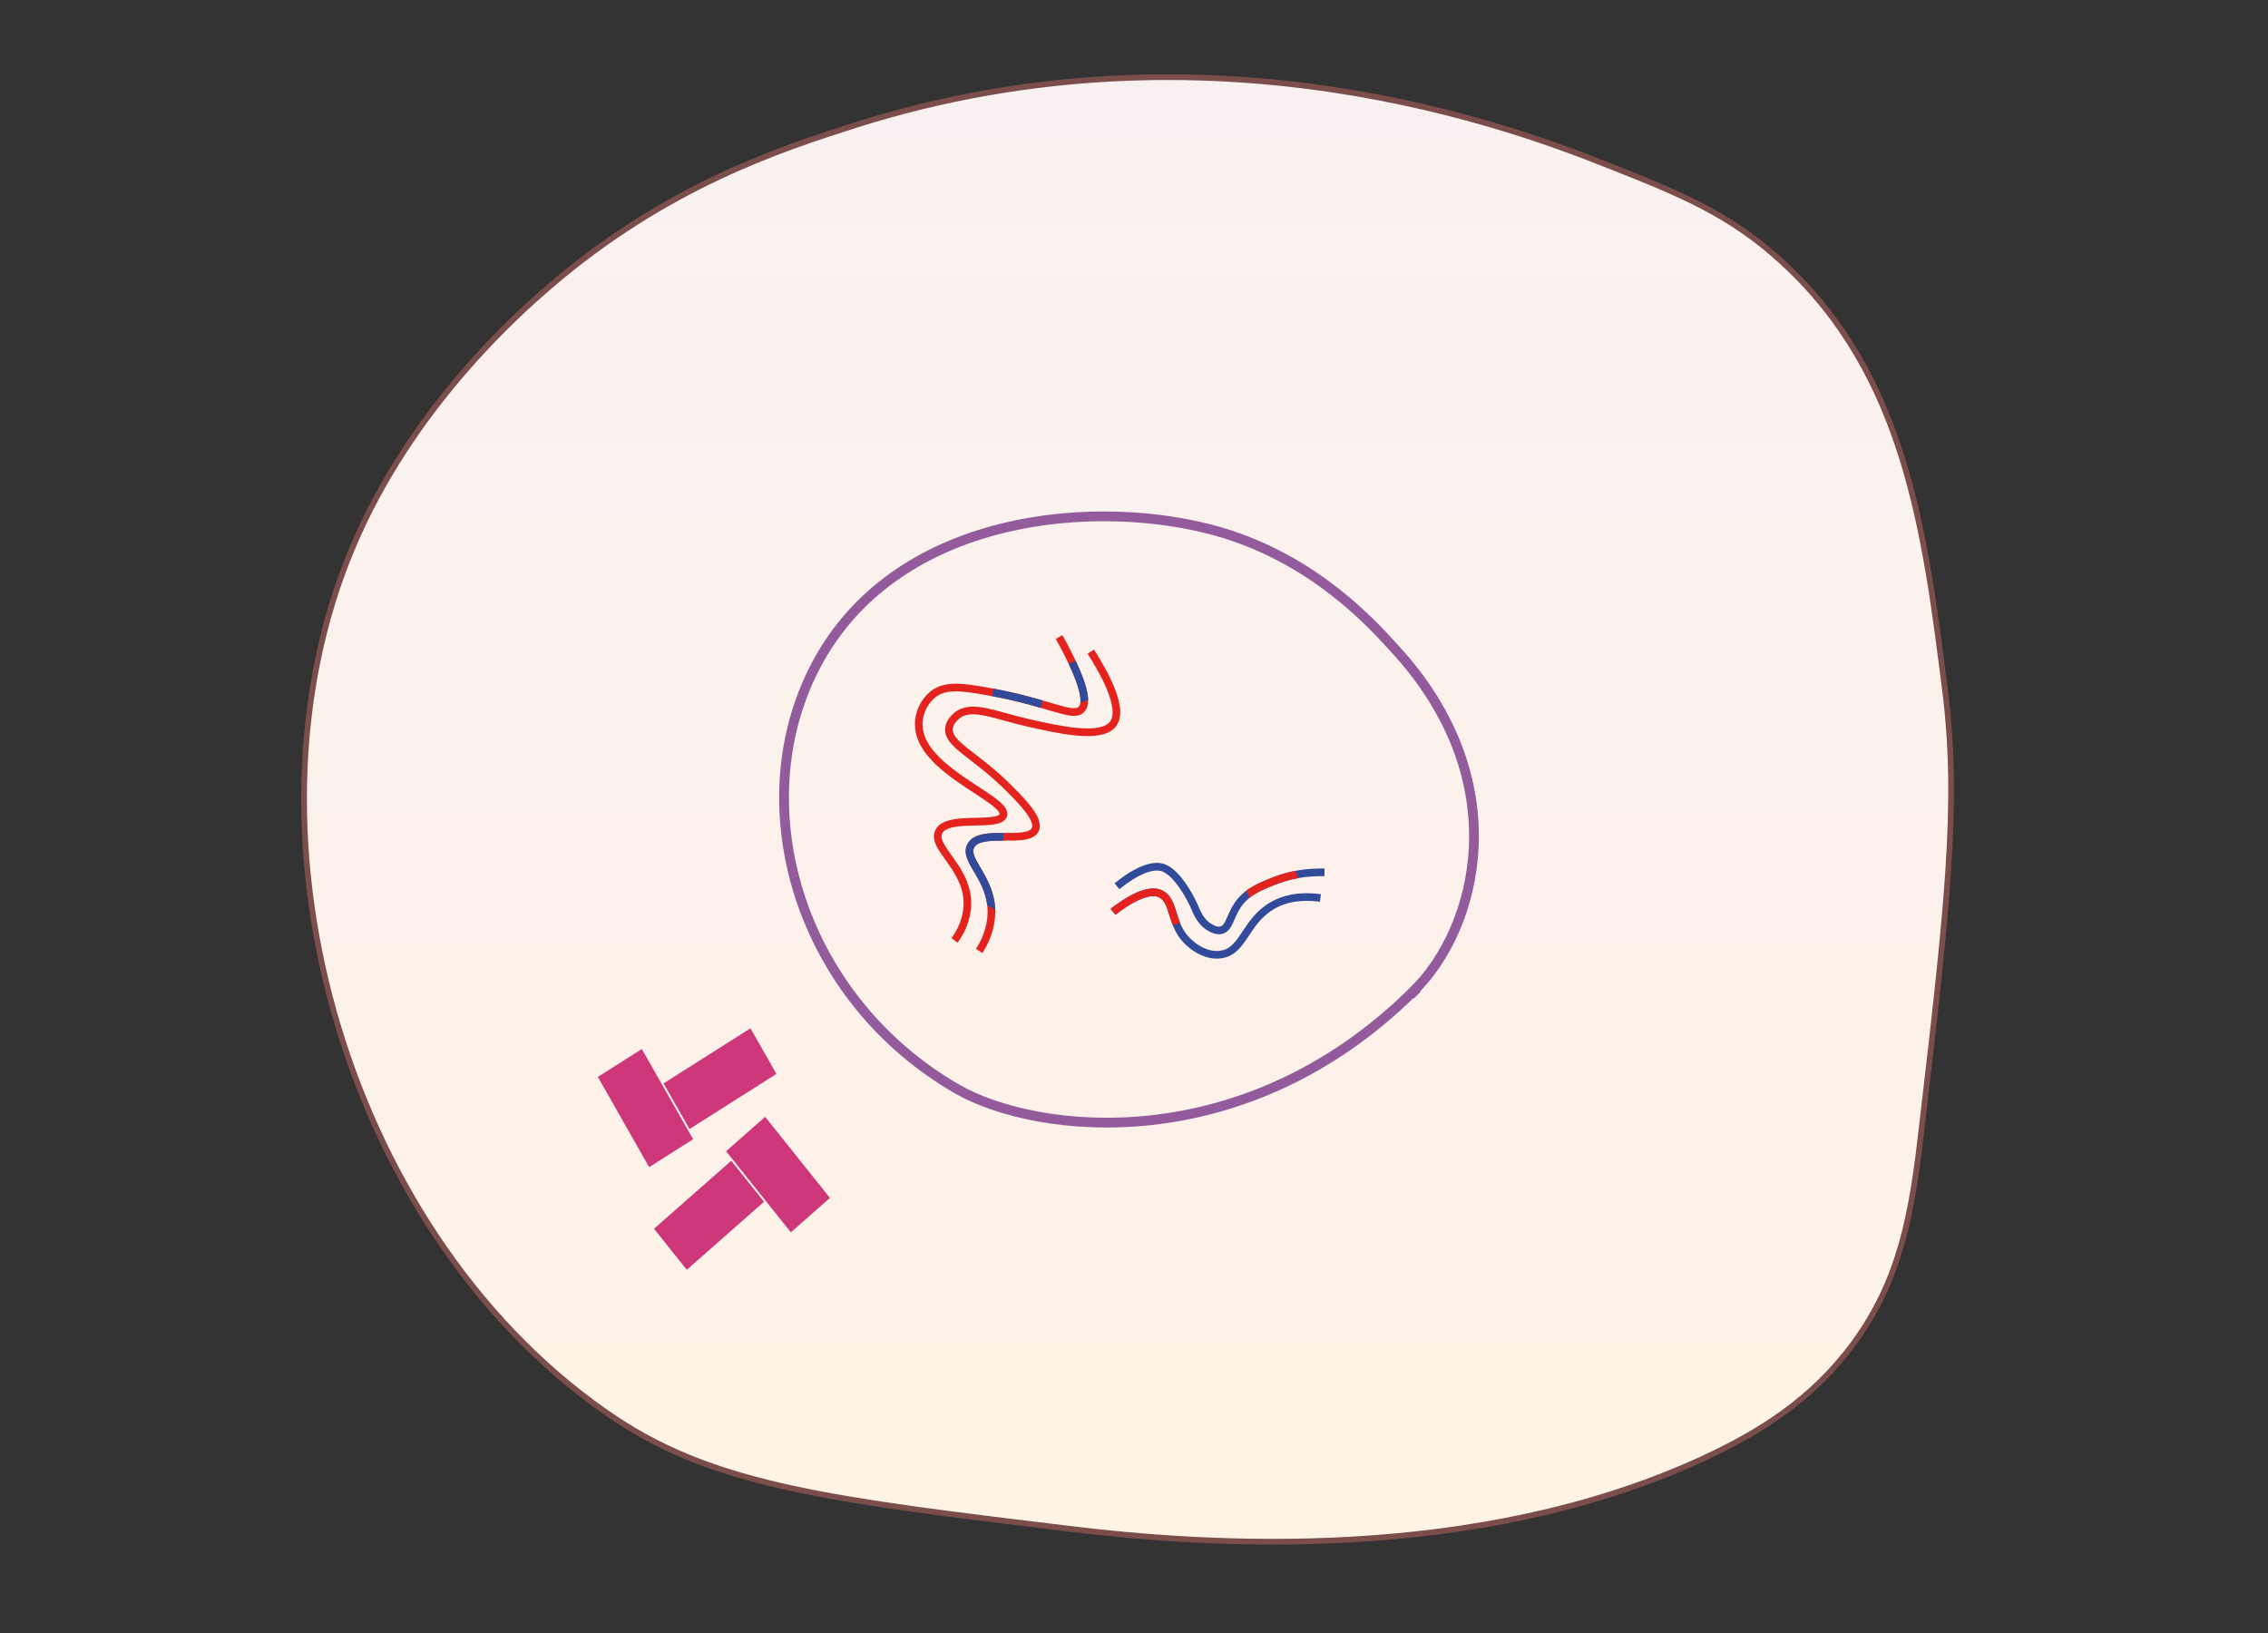 <svg width="593" height="427" viewBox="0 0 593 427" fill="none" xmlns="http://www.w3.org/2000/svg">
<rect x="0" y="0" width="593" height="427" fill="#333333" stroke="none"/>
<path d="M143.799 74.8C174.199 48.7 204.199 38.9 223.699 32.7C316.699 3.2 396.799 33.8 420.899 43.4C439.599 50.8 452.599 56.1 466.299 68.8C498.199 98.2 503.299 138.9 508.599 180.8C512.299 210.5 508.999 238.8 502.399 295.4C499.899 317.1 496.999 334.4 484.599 351.3C473.799 366 459.9 374.6 445.199 381.4C385.499 408.9 315.599 404.1 279.499 399.7C218.299 392.3 187.699 388.6 161.299 371.2C91.2 324.7 59.999 219.2 92.2 143.1C107.699 106.3 135.799 81.7 143.799 74.8Z" fill="#F9F1F1"/>
<path d="M143.799 74.8C174.199 48.7 204.199 38.9 223.699 32.7C316.699 3.2 396.799 33.8 420.899 43.4C439.599 50.8 452.599 56.1 466.299 68.8C498.199 98.2 503.299 138.9 508.599 180.8C512.299 210.5 508.999 238.8 502.399 295.4C499.899 317.1 496.999 334.4 484.599 351.3C473.799 366 459.9 374.6 445.199 381.4C385.499 408.9 315.599 404.1 279.499 399.7C218.299 392.3 187.699 388.6 161.299 371.2C91.2 324.7 59.999 219.2 92.2 143.1C107.699 106.3 135.799 81.7 143.799 74.8Z" fill="url(#paint0_linear_3143_572184)"/>
<path d="M143.799 74.8C174.199 48.7 204.199 38.9 223.699 32.7C316.699 3.2 396.799 33.8 420.899 43.4C439.599 50.8 452.599 56.1 466.299 68.8C498.199 98.2 503.299 138.9 508.599 180.8C512.299 210.5 508.999 238.8 502.399 295.4C499.899 317.1 496.999 334.4 484.599 351.3C473.799 366 459.9 374.6 445.199 381.4C385.499 408.9 315.599 404.1 279.499 399.7C218.299 392.3 187.699 388.6 161.299 371.2C91.2 324.7 59.999 219.2 92.2 143.1C107.699 106.3 135.799 81.7 143.799 74.8Z" stroke="#7B4E4C" stroke-width="1.494" stroke-miterlimit="10"/>
<path d="M250.403 284.819C271.127 296.613 325.213 303.016 369.525 259.209L370.536 260.219L369.525 259.209C386.374 242.697 396.484 204.112 364.639 169.572C359.248 163.675 344.252 146.658 319.484 139.244C287.808 129.809 232.88 133.684 212.325 175.975C194.633 212.368 209.629 261.399 250.403 284.819Z" stroke="#935B9B" stroke-width="2.555"/>
<path d="M180.283 295.199L203.01 280.785L196.222 268.851L173.495 283.265L180.283 295.199Z" fill="#CE387A"/>
<path d="M156.313 281.564L169.732 305.156L181.229 297.865L167.81 274.272L156.313 281.564Z" fill="#CE387A"/>
<path d="M191.195 303.484L171 321.273L179.57 332L199.764 314.21L191.195 303.484Z" fill="#CE387A"/>
<path d="M217 313.205L200.059 292L189.843 300.999L206.785 322.204L217 313.205Z" fill="#CE387A"/>
<path d="M249.567 245.871C251.139 243.781 252.855 240.463 252.942 236.399C253.118 226.962 243.467 221.614 245.446 217.513C247.526 212.908 261.203 216.451 262.335 213.173C263.67 208.889 240.259 201.447 240.218 189.455C240.162 186.617 241.495 183.641 243.711 181.733C246.693 179.142 250.818 179.451 257.939 180.729C274.414 183.633 280.283 187.747 282.661 185.557C284.192 184.191 284.36 179.986 276.916 166.553" stroke="#E5231E" stroke-width="2" stroke-miterlimit="10"/>
<path d="M256.022 248.638C257.454 246.467 259.19 242.787 259.217 238.501C259.291 229.567 251.854 224.928 253.811 221.188C256.112 216.523 268.943 220.89 270.7 216.848C271.952 214.013 266.648 208.914 262.59 204.903C254.392 197.023 247.495 194.376 248.165 190.272C248.409 188.542 249.699 187.598 250.162 187.116C254.051 183.923 260.263 187.112 269.235 189.078C276.697 190.739 287.74 193.332 290.946 189.373C294.313 185.133 287.93 174.74 285.201 170.369" stroke="#E5231E" stroke-width="2" stroke-miterlimit="10"/>
<path fill-rule="evenodd" clip-rule="evenodd" d="M279.411 173.545C280.911 176.719 281.765 179.072 282.183 180.814C282.518 182.204 282.557 183.124 282.471 183.734L284.507 183.034C284.497 182.258 284.373 181.365 284.128 180.346C283.679 178.478 282.797 176.053 281.313 172.891L279.411 173.545Z" fill="#324A9A"/>
<path fill-rule="evenodd" clip-rule="evenodd" d="M272.157 185.088L272.577 183.127C269.336 182.191 265.168 181.068 259.813 180.055L259.394 182.011C264.761 183.025 268.915 184.149 272.157 185.088Z" fill="#324A9A"/>
<path fill-rule="evenodd" clip-rule="evenodd" d="M258.124 236.697C257.747 233.381 256.304 230.724 254.946 228.402C254.849 228.237 254.752 228.072 254.655 227.908L254.653 227.904L254.653 227.904C253.973 226.749 253.309 225.62 252.908 224.572C252.437 223.342 252.25 222.026 252.921 220.735C253.708 219.151 255.333 218.458 256.98 218.13C258.635 217.8 260.592 217.783 262.42 217.785C262.412 217.964 262.403 218.166 262.393 218.395C262.364 219.049 262.345 219.489 262.332 219.785C260.504 219.784 258.778 219.811 257.371 220.091C255.913 220.382 255.075 220.89 254.709 221.631L254.704 221.641L254.698 221.652C254.397 222.228 254.406 222.89 254.776 223.857C255.112 224.737 255.681 225.704 256.375 226.886L256.375 226.886L256.376 226.887C256.472 227.051 256.571 227.219 256.672 227.392C258.218 230.033 260.087 233.439 260.212 237.894L258.124 236.697Z" fill="#324A9A"/>
<path d="M290.999 238.407C298.103 232.95 301.669 232.819 303.488 233.726C307.457 235.69 305.757 242.408 311.442 246.906C312.282 247.687 315.62 250.161 319.331 249.537C325.143 248.674 325.511 241.03 332.501 236.876C335.359 235.148 339.376 234.025 345.248 234.783" stroke="#324A9A" stroke-width="2" stroke-miterlimit="10"/>
<path d="M292.049 231.712C299.616 225.589 303.218 226.43 304.539 227.031C307.841 228.532 311.305 234.411 312.739 238.092C313.087 238.729 313.808 240.65 315.645 242.043C316.143 242.35 317.812 243.587 319.259 243.209C321.355 242.807 321.565 239.715 323.565 236.719C325.871 233.225 329.39 231.796 333.551 230.182C338.673 228.207 343.375 228.034 346.299 228.088" stroke="#324A9A" stroke-width="2" stroke-miterlimit="10"/>
<path fill-rule="evenodd" clip-rule="evenodd" d="M291.715 239.117C298.718 233.764 301.8 234.002 303.041 234.62L303.043 234.622C303.78 234.986 304.285 235.577 304.71 236.428C305.099 237.207 305.385 238.125 305.724 239.211L305.724 239.211C305.77 239.359 305.817 239.511 305.866 239.665C306.085 240.361 306.325 241.098 306.623 241.853C306.908 241.778 307.321 241.67 307.917 241.513C308.166 241.447 308.384 241.39 308.573 241.34C308.263 240.585 308.012 239.821 307.774 239.066C307.728 238.918 307.682 238.77 307.635 238.621L307.635 238.621C307.305 237.558 306.966 236.47 306.499 235.534C305.949 234.433 305.178 233.447 303.932 232.83C301.54 231.638 297.515 232.14 290.388 237.614L290.848 238.213C291.245 238.626 291.522 238.915 291.715 239.117Z" fill="#E5231E"/>
<path fill-rule="evenodd" clip-rule="evenodd" d="M338.693 227.689C336.963 228.017 335.107 228.511 333.192 229.249L333.19 229.249C330.562 230.269 328.053 231.257 325.929 232.823L326.683 234.765C328.598 233.22 331.019 232.237 333.912 231.114C335.837 230.373 337.701 229.893 339.43 229.588L338.693 227.689Z" fill="#E5231E"/>
<defs>
<linearGradient id="paint0_linear_3143_572184" x1="294.821" y1="20.176" x2="294.821" y2="403.095" gradientUnits="userSpaceOnUse">
<stop stop-color="#F9F1F1"/>
<stop offset="1" stop-color="#FEF3E6"/>
</linearGradient>
</defs>
</svg>
